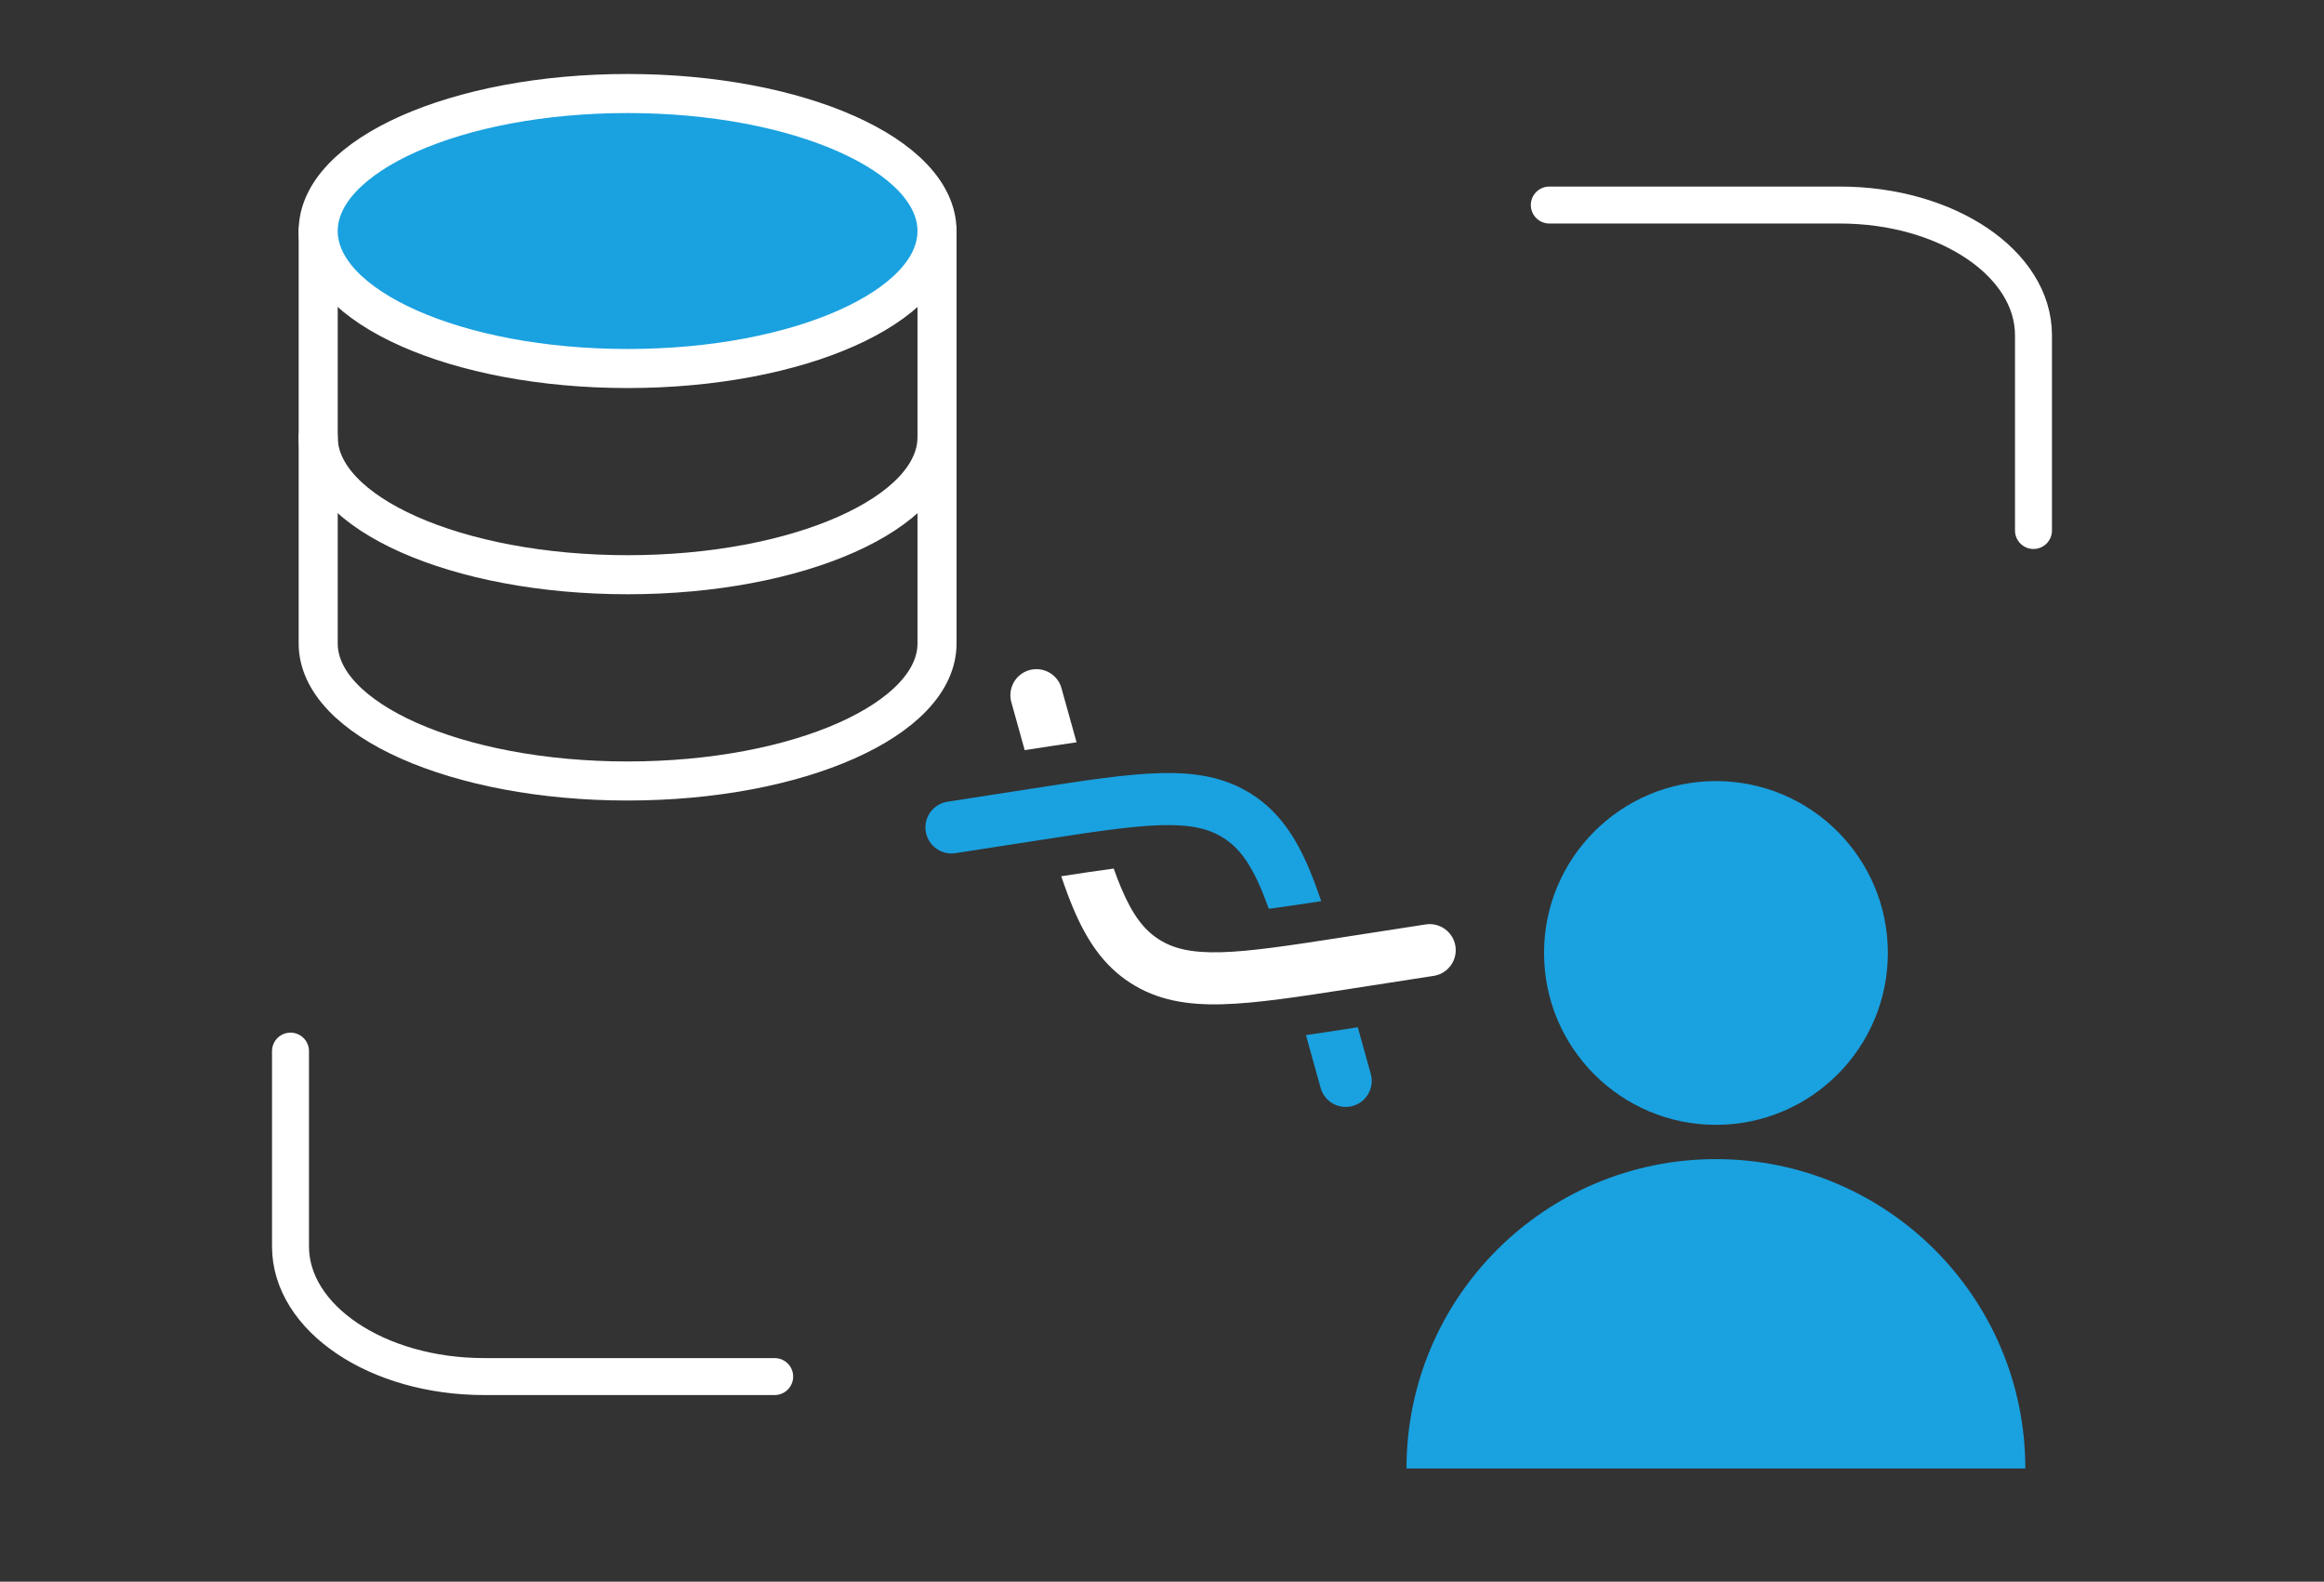 <svg width="119" height="81" viewBox="0 0 119 81" fill="none" xmlns="http://www.w3.org/2000/svg">
<rect x="0" y="0" width="119" height="81" fill="#333333" stroke="none"/>
<path d="M79.332 10.5H94.207C99.684 10.5 104.124 13.485 104.124 17.167V27.167" stroke="white" stroke-width="1.893" stroke-linecap="round" stroke-linejoin="round"/>
<path d="M39.667 70.495H24.792C19.315 70.495 14.875 67.51 14.875 63.828V53.828" stroke="white" stroke-width="1.893" stroke-linecap="round" stroke-linejoin="round"/>
<path d="M47.98 11.828V32.953C47.98 36.842 40.887 39.995 32.137 39.995C23.387 39.995 16.293 36.842 16.293 32.953V11.828" stroke="white" stroke-width="2" stroke-linecap="round" stroke-linejoin="round"/>
<path d="M47.98 22.391C47.98 26.28 40.887 29.432 32.137 29.432C23.387 29.432 16.293 26.28 16.293 22.391" stroke="white" stroke-width="2" stroke-linecap="round" stroke-linejoin="round"/>
<path d="M47.98 11.831C47.98 15.72 40.887 18.872 32.137 18.872C23.387 18.872 16.293 15.72 16.293 11.831C16.293 7.942 23.387 4.789 32.137 4.789C40.887 4.789 47.98 7.942 47.98 11.831Z" fill="#1AA1E0" stroke="white" stroke-width="2" stroke-linecap="round" stroke-linejoin="round"/>
<path d="M87.865 57.604C92.726 57.604 96.667 53.663 96.667 48.802C96.667 43.941 92.726 40 87.865 40C83.003 40 79.062 43.941 79.062 48.802C79.062 53.663 83.003 57.604 87.865 57.604Z" fill="#1AA1E0"/>
<path d="M103.707 75.203H72.019C72.019 66.453 79.113 59.359 87.863 59.359C96.614 59.359 103.707 66.453 103.707 75.203Z" fill="#1AA1E0"/>
<path fill-rule="evenodd" clip-rule="evenodd" d="M55.125 38.013L54.365 35.286C54.323 35.112 54.246 34.949 54.14 34.806C54.033 34.662 53.899 34.541 53.745 34.451C53.59 34.361 53.419 34.302 53.242 34.279C53.065 34.256 52.885 34.269 52.712 34.316C52.54 34.364 52.379 34.446 52.239 34.558C52.099 34.669 51.983 34.807 51.898 34.965C51.813 35.122 51.76 35.294 51.743 35.472C51.725 35.651 51.744 35.83 51.798 36.001L52.469 38.417L52.59 38.396C53.476 38.26 54.321 38.128 55.125 38.013ZM54.342 44.873C54.539 45.46 54.739 46.002 54.946 46.495C55.646 48.157 56.507 49.45 57.884 50.338C59.262 51.227 60.794 51.477 62.595 51.429C64.341 51.382 66.5 51.047 69.21 50.627L69.301 50.613L73.455 49.968C73.795 49.904 74.097 49.71 74.296 49.427C74.496 49.145 74.578 48.796 74.525 48.454C74.472 48.112 74.288 47.804 74.012 47.595C73.736 47.386 73.39 47.293 73.047 47.334L68.892 47.977C66.071 48.416 64.079 48.722 62.525 48.764C61.007 48.804 60.081 48.584 59.328 48.098C58.575 47.613 57.993 46.86 57.404 45.461C57.277 45.157 57.152 44.833 57.027 44.48C56.254 44.582 55.371 44.714 54.342 44.873Z" fill="white"/>
<path fill-rule="evenodd" clip-rule="evenodd" d="M67.654 46.149C67.455 45.561 67.255 45.02 67.048 44.525C66.348 42.864 65.49 41.571 64.111 40.682C62.734 39.794 61.201 39.544 59.399 39.593C57.654 39.638 55.494 39.974 52.785 40.393L52.693 40.408L48.54 41.052C48.364 41.076 48.195 41.135 48.043 41.224C47.89 41.314 47.757 41.434 47.651 41.576C47.545 41.718 47.468 41.88 47.425 42.051C47.383 42.223 47.374 42.402 47.402 42.577C47.429 42.752 47.49 42.92 47.583 43.071C47.676 43.222 47.798 43.353 47.942 43.456C48.086 43.56 48.249 43.633 48.422 43.673C48.594 43.713 48.773 43.717 48.948 43.687L53.102 43.044C55.923 42.606 57.915 42.299 59.47 42.258C60.987 42.218 61.913 42.437 62.666 42.923C63.419 43.409 64.001 44.162 64.591 45.56C64.717 45.864 64.842 46.189 64.968 46.54C65.74 46.44 66.624 46.307 67.654 46.149ZM69.525 52.605L69.405 52.624C68.519 52.761 67.674 52.892 66.87 53.008L67.629 55.735C67.729 56.07 67.956 56.352 68.262 56.521C68.568 56.69 68.928 56.731 69.264 56.638C69.601 56.544 69.887 56.322 70.061 56.019C70.236 55.717 70.285 55.358 70.197 55.02L69.525 52.605Z" fill="#1AA1E0"/>
</svg>
